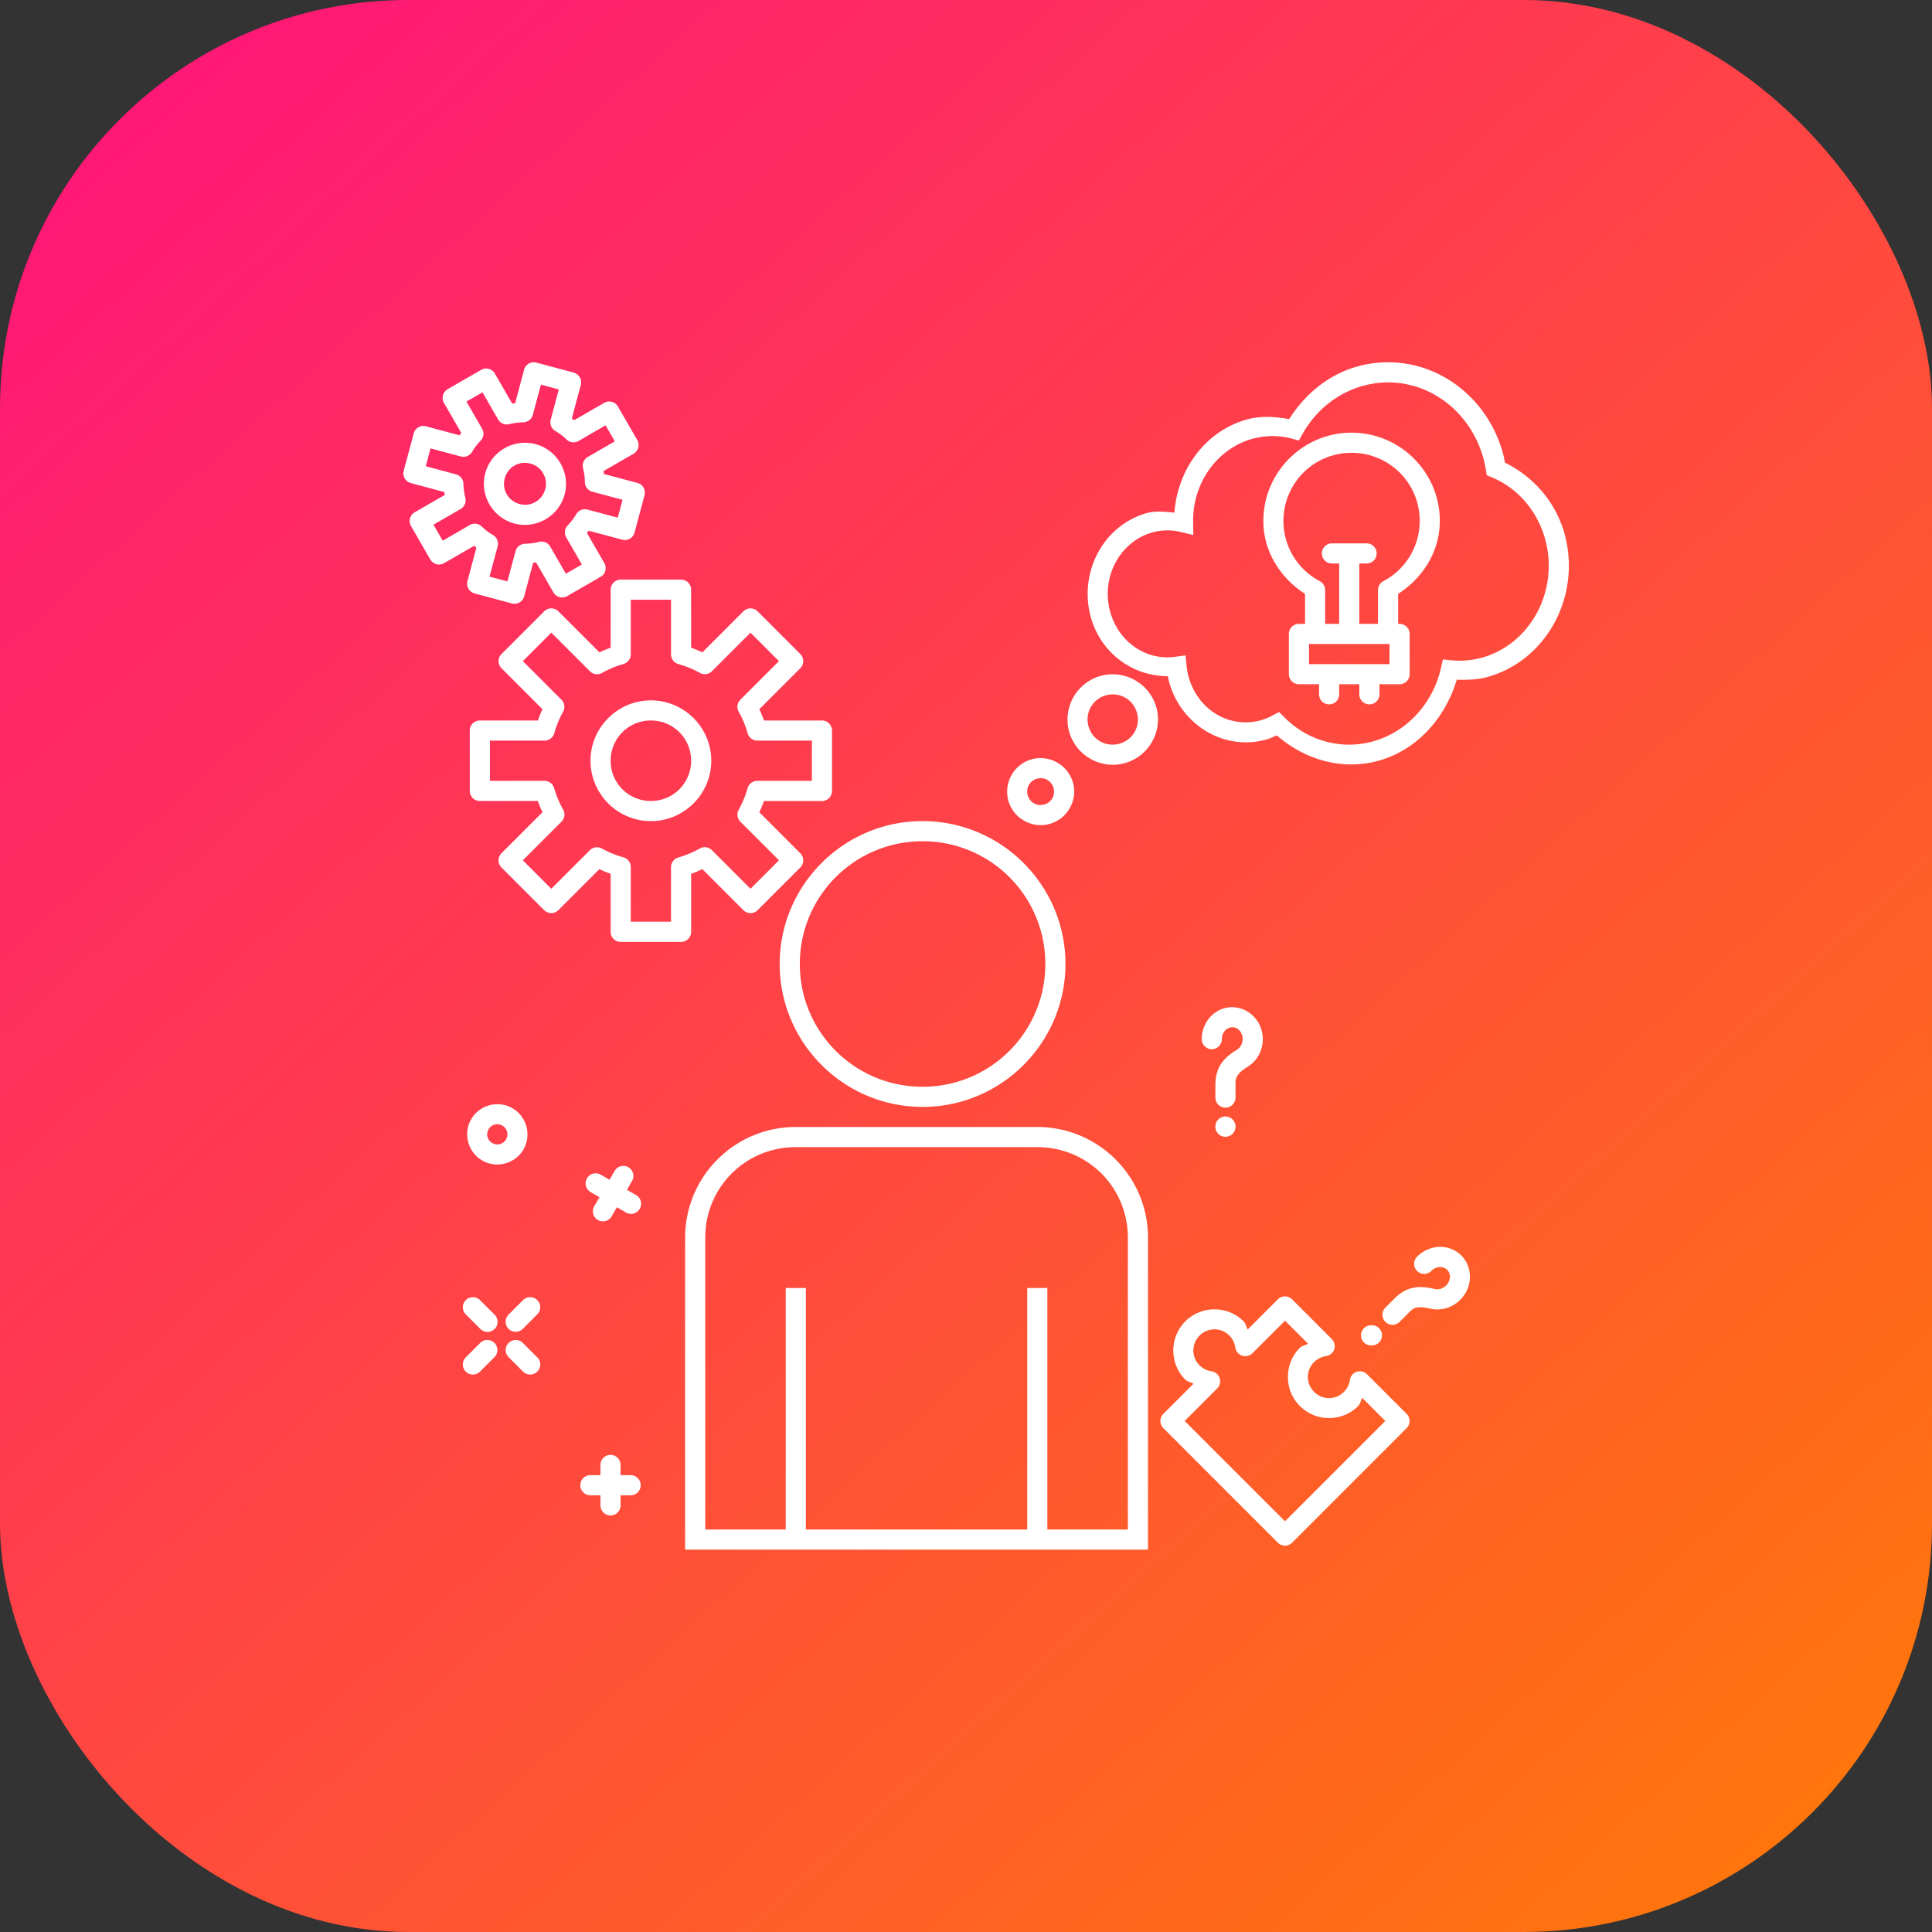 <svg xmlns="http://www.w3.org/2000/svg" xmlns:xlink="http://www.w3.org/1999/xlink" width="96" height="96" viewBox="0 0 96 96"><rect x="0" y="0" width="96" height="96" fill="#333333" stroke="none"/><defs><linearGradient id="b" x1="992.183" x2="1019.298" y1="516.081" y2="545.959" gradientTransform="matrix(3.076 0 0 3.076 -3045.41 -629.677)" gradientUnits="userSpaceOnUse" xlink:href="#a"/><linearGradient id="a"><stop offset="0" stop-color="#ff1679"/><stop offset="1" stop-color="#ff770b"/></linearGradient></defs><g transform="translate(0 -956.362)"><rect width="96" height="96" y="956.362" fill="url(#b)" rx="20.288" ry="20.288"/><path fill="#fff" style="line-height:normal;text-indent:0;text-align:start;text-decoration-line:none;text-decoration-style:solid;text-decoration-color:#000;text-transform:none;block-progression:tb;isolation:auto;mix-blend-mode:normal" d="m 26.505,974.364 a 0.5,0.5 0 0 0 -0.463,0.369 l -0.445,1.666 c -0.048,0.006 -0.096,0.012 -0.145,0.019 l -0.863,-1.494 a 0.5,0.5 0 0 0 -0.682,-0.182 l -1.662,0.959 a 0.5,0.5 0 0 0 -0.184,0.684 l 0.861,1.492 c -0.03,0.038 -0.059,0.076 -0.088,0.115 l -1.664,-0.447 a 0.5,0.5 0 0 0 -0.613,0.354 l -0.496,1.854 a 0.5,0.5 0 0 0 0.354,0.613 l 1.666,0.447 c 0.006,0.048 0.012,0.095 0.02,0.143 l -1.494,0.861 a 0.5,0.5 0 0 0 -0.184,0.684 l 0.959,1.662 a 0.5,0.5 0 0 0 0.684,0.182 l 1.494,-0.861 c 0.037,0.029 0.075,0.058 0.113,0.086 l -0.445,1.668 a 0.5,0.5 0 0 0 0.354,0.611 l 1.854,0.498 a 0.5,0.5 0 0 0 0.611,-0.353 l 0.445,-1.666 c 0.048,-0.01 0.096,-0.013 0.145,-0.021 l 0.863,1.494 a 0.5,0.5 0 0 0 0.682,0.182 l 1.662,-0.959 a 0.5,0.5 0 0 0 0.184,-0.684 L 29.165,982.847 c 0.03,-0.038 0.059,-0.076 0.088,-0.115 l 1.664,0.447 a 0.5,0.5 0 0 0 0.613,-0.354 l 0.496,-1.854 a 0.5,0.5 0 0 0 -0.354,-0.613 l -1.666,-0.445 c -0.005,-0.048 -0.01,-0.097 -0.018,-0.145 l 1.492,-0.859 a 0.5,0.5 0 0 0 0.184,-0.684 l -0.959,-1.662 a 0.5,0.5 0 0 0 -0.684,-0.182 l -1.494,0.861 c -0.037,-0.029 -0.075,-0.058 -0.113,-0.086 l 0.445,-1.668 a 0.5,0.5 0 0 0 -0.354,-0.613 l -1.854,-0.496 a 0.5,0.5 0 0 0 -0.148,-0.016 z m 42.688,0.004 c -0.598,-0.024 -1.194,0.047 -1.771,0.211 -1.401,0.397 -2.57,1.352 -3.365,2.609 -0.703,-0.126 -1.422,-0.173 -2.113,0.021 l -0.002,0 c -2.044,0.582 -3.424,2.462 -3.586,4.625 -0.463,-0.043 -0.928,-0.102 -1.379,0.025 l -0.002,0 c -2.119,0.6 -3.354,2.88 -2.797,5.08 0.465,1.829 2.073,3.03 3.857,3.022 0.013,0.067 0.019,0.135 0.035,0.201 0.559,2.2 2.743,3.543 4.863,2.943 l 0.002,0 c 0.175,-0.05 0.339,-0.13 0.506,-0.205 1.412,1.231 3.283,1.761 5.076,1.256 1.89,-0.534 3.288,-2.092 3.869,-4.019 0.517,0.013 1.036,0 1.537,-0.139 l 0.002,0 c 2.911,-0.824 4.616,-3.964 3.846,-7 -0.416,-1.631 -1.535,-2.93 -2.99,-3.646 -0.022,-0.118 -0.043,-0.236 -0.072,-0.352 l 0,-0.002 c -0.669,-2.634 -2.9,-4.525 -5.514,-4.631 l -0.002,0 z m -0.039,0.998 c 2.156,0.087 4.017,1.646 4.584,3.879 0.037,0.151 0.069,0.302 0.094,0.455 l 0.045,0.275 0.256,0.107 c 1.305,0.544 2.3,1.714 2.67,3.164 0.642,2.535 -0.783,5.121 -3.148,5.791 -0.496,0.138 -1.011,0.184 -1.521,0.137 l -0.436,-0.041 -0.098,0.426 c -0.41,1.781 -1.703,3.169 -3.355,3.637 -1.57,0.442 -3.24,-10e-5 -4.428,-1.193 l -0.262,-0.262 -0.328,0.176 c -0.181,0.097 -0.37,0.174 -0.564,0.231 -1.574,0.445 -3.188,-0.526 -3.621,-2.225 -0.039,-0.157 -0.066,-0.317 -0.082,-0.478 l -0.051,-0.517 -0.516,0.07 c -1.465,0.204 -2.853,-0.761 -3.246,-2.305 -0.431,-1.7 0.527,-3.425 2.102,-3.871 0.465,-0.131 0.95,-0.141 1.418,-0.027 l 0.629,0.152 -0.01,-0.646 c -0.031,-1.94 1.187,-3.635 2.93,-4.131 l 0,0.002 c 0.639,-0.18 1.309,-0.188 1.951,-0.021 l 0.373,0.1 0.188,-0.336 c 0.663,-1.175 1.729,-2.021 2.967,-2.371 l 0.002,0 c 0.476,-0.135 0.967,-0.195 1.459,-0.176 z m -42.275,0.109 0.887,0.238 -0.402,1.502 a 0.5,0.5 0 0 0 0.229,0.561 c 0.201,0.119 0.388,0.261 0.557,0.424 a 0.5,0.5 0 0 0 0.598,0.074 l 1.344,-0.777 0.459,0.795 -1.346,0.777 a 0.5,0.5 0 0 0 -0.234,0.557 c 0.058,0.227 0.088,0.459 0.092,0.693 a 0.5,0.5 0 0 0 0.371,0.477 l 1.5,0.4 -0.238,0.889 -1.502,-0.402 a 0.5,0.5 0 0 0 -0.559,0.227 c -0.119,0.201 -0.263,0.388 -0.426,0.557 a 0.5,0.5 0 0 0 -0.072,0.598 l 0.775,1.346 -0.795,0.459 -0.777,-1.348 a 0.5,0.5 0 0 0 -0.559,-0.234 c -0.227,0.058 -0.459,0.089 -0.693,0.094 a 0.5,0.5 0 0 0 -0.473,0.369 l -0.402,1.502 -0.889,-0.238 0.404,-1.504 A 0.5,0.5 0 0 0 24.497,982.95 c -0.201,-0.119 -0.388,-0.261 -0.557,-0.424 a 0.5,0.5 0 0 0 -0.598,-0.074 l -1.344,0.777 -0.459,-0.797 1.348,-0.777 A 0.5,0.5 0 0 0 23.122,981.099 c -0.058,-0.227 -0.089,-0.46 -0.094,-0.693 a 0.5,0.5 0 0 0 -0.371,-0.475 l -1.5,-0.402 0.236,-0.887 1.504,0.402 a 0.5,0.5 0 0 0 0.559,-0.227 c 0.119,-0.201 0.263,-0.388 0.426,-0.557 a 0.5,0.5 0 0 0 0.072,-0.598 l -0.775,-1.346 0.795,-0.459 0.777,1.348 a 0.5,0.5 0 0 0 0.559,0.234 c 0.227,-0.058 0.459,-0.089 0.693,-0.094 a 0.5,0.5 0 0 0 0.473,-0.371 l 0.402,-1.5 z m 40.281,2.387 c -2.416,7e-5 -4.385,1.969 -4.385,4.385 a 0.5,0.5 0 0 0 0,0.002 c 9.62e-4,1.498 0.827,2.822 2.072,3.623 l 0,1.49 -0.303,0 a 0.5,0.5 0 0 0 -0.5,0.5 l 0,2 a 0.5,0.5 0 0 0 0.5,0.5 l 1,0 0,0.5 c 0,0.277 0.223,0.5 0.5,0.5 0.277,0 0.5,-0.223 0.5,-0.5 l 0,-0.5 1,0 0,0.5 c 0,0.277 0.223,0.5 0.5,0.5 0.277,0 0.5,-0.223 0.5,-0.5 l 0,-0.5 1,0 a 0.5,0.5 0 0 0 0.5,-0.5 l 0,-2 a 0.5,0.5 0 0 0 -0.5,-0.5 l -0.072,0 0,-1.49 c 1.245,-0.801 2.071,-2.126 2.072,-3.623 a 0.5,0.5 0 0 0 0,-0.002 c -7e-5,-2.416 -1.969,-4.385 -4.385,-4.385 z m -40.953,0.504 c -0.945,-0.055 -1.84,0.56 -2.094,1.508 -0.29,1.083 0.36,2.21 1.443,2.5 1.083,0.29 2.21,-0.36 2.5,-1.443 0.29,-1.083 -0.36,-2.208 -1.443,-2.498 -0.135,-0.036 -0.271,-0.059 -0.406,-0.066 z m 40.953,0.496 c 1.875,5e-5 3.385,1.509 3.385,3.385 -8.07e-4,1.256 -0.694,2.406 -1.805,2.992 a 0.5,0.5 0 0 0 -0.268,0.441 l 0,1.682 -0.928,0 0,-3 0.361,0 a 0.5,0.5 0 1 0 0,-1 l -0.869,0 -0.854,0 a 0.5,0.5 0 1 0 0,1 l 0.361,0 0,3 -0.697,0 0,-1.682 a 0.5,0.5 0 0 0 -0.268,-0.441 c -1.111,-0.586 -1.804,-1.736 -1.805,-2.992 5.4e-5,-1.875 1.51,-3.385 3.385,-3.385 z m -41.221,0.508 c 0.134,-0.018 0.274,-0.01 0.414,0.027 0.561,0.15 0.889,0.713 0.738,1.273 -0.15,0.561 -0.714,0.887 -1.275,0.736 -0.561,-0.15 -0.887,-0.714 -0.736,-1.275 0.113,-0.421 0.457,-0.708 0.859,-0.762 z m 4.904,5.793 a 0.5,0.5 0 0 0 -0.5,0.5 l 0,2.883 c -0.19,0.068 -0.375,0.145 -0.557,0.232 l -2.039,-2.039 a 0.5,0.5 0 0 0 -0.707,0 l -2.121,2.121 a 0.5,0.5 0 0 0 0,0.707 l 2.037,2.037 c -0.086,0.182 -0.161,0.368 -0.229,0.559 l -2.885,0 a 0.5,0.5 0 0 0 -0.5,0.5 l 0,3 a 0.5,0.5 0 0 0 0.5,0.5 l 2.883,0 c 0.068,0.19 0.145,0.375 0.232,0.557 l -2.039,2.039 a 0.5,0.5 0 0 0 0,0.707 l 2.121,2.121 a 0.5,0.5 0 0 0 0.707,0 l 2.037,-2.037 c 0.182,0.086 0.368,0.161 0.559,0.229 l 0,2.885 a 0.5,0.5 0 0 0 0.5,0.5 l 3,0 a 0.5,0.5 0 0 0 0.5,-0.5 l 0,-2.881 c 0.19,-0.068 0.375,-0.147 0.557,-0.234 l 2.039,2.039 a 0.5,0.5 0 0 0 0.707,0 l 2.121,-2.121 a 0.5,0.5 0 0 0 0,-0.707 l -2.037,-2.037 c 0.086,-0.182 0.163,-0.368 0.23,-0.559 l 2.883,0 a 0.5,0.5 0 0 0 0.5,-0.5 l 0,-3 a 0.5,0.5 0 0 0 -0.5,-0.5 l -2.881,0 c -0.068,-0.191 -0.145,-0.376 -0.232,-0.559 l 2.037,-2.037 a 0.5,0.5 0 0 0 0,-0.707 l -2.121,-2.121 a 0.5,0.5 0 0 0 -0.707,0 l -2.037,2.037 c -0.183,-0.086 -0.368,-0.163 -0.559,-0.231 l 0,-2.883 a 0.5,0.5 0 0 0 -0.5,-0.5 l -3,0 z m 0.5,1 2,0 0,2.715 a 0.5,0.5 0 0 0 0.365,0.48 c 0.373,0.105 0.733,0.254 1.072,0.441 a 0.5,0.5 0 0 0 0.596,-0.084 l 1.916,-1.916 1.414,1.414 -1.918,1.918 a 0.5,0.5 0 0 0 -0.082,0.598 c 0.19,0.338 0.339,0.697 0.445,1.07 a 0.5,0.5 0 0 0 0.48,0.363 l 2.711,0 0,2 -2.715,0 a 0.5,0.5 0 0 0 -0.48,0.365 c -0.105,0.373 -0.254,0.733 -0.441,1.072 a 0.5,0.5 0 0 0 0.084,0.596 l 1.916,1.916 -1.414,1.414 -1.92,-1.92 a 0.5,0.5 0 0 0 -0.598,-0.082 c -0.338,0.19 -0.698,0.34 -1.07,0.447 a 0.5,0.5 0 0 0 -0.361,0.48 l 0,2.711 -2,0 0,-2.715 a 0.5,0.5 0 0 0 -0.365,-0.482 c -0.373,-0.105 -0.733,-0.252 -1.072,-0.439 a 0.5,0.5 0 0 0 -0.596,0.084 l -1.916,1.916 -1.414,-1.414 1.92,-1.92 a 0.5,0.5 0 0 0 0.082,-0.6 c -0.19,-0.338 -0.34,-0.696 -0.447,-1.068 a 0.5,0.5 0 0 0 -0.48,-0.361 l -2.711,0 0,-2 2.715,0 a 0.5,0.5 0 0 0 0.482,-0.365 c 0.105,-0.373 0.252,-0.733 0.439,-1.072 a 0.5,0.5 0 0 0 -0.084,-0.596 l -1.916,-1.916 1.414,-1.414 1.92,1.92 a 0.5,0.5 0 0 0 0.6,0.082 c 0.338,-0.19 0.696,-0.34 1.068,-0.447 a 0.5,0.5 0 0 0 0.361,-0.48 l 0,-2.711 z m 33.701,2.199 4,0 0,1 -4,0 0,-1 z m -9.887,1.508 c -0.149,0.01 -0.298,0.032 -0.447,0.072 -1.194,0.32 -1.91,1.56 -1.59,2.754 0.32,1.194 1.558,1.91 2.752,1.59 1.194,-0.32 1.912,-1.56 1.592,-2.754 -0.28,-1.044 -1.265,-1.723 -2.307,-1.662 z m 0.062,0.998 c 0.582,-0.037 1.122,0.336 1.279,0.924 0.18,0.672 -0.213,1.347 -0.885,1.527 -0.672,0.18 -1.349,-0.209 -1.529,-0.881 -0.18,-0.672 0.211,-1.349 0.883,-1.529 0.084,-0.023 0.169,-0.036 0.252,-0.041 z m -22.877,0.295 c -1.651,0 -3,1.349 -3,3 0,1.651 1.349,3 3,3 1.651,0 3,-1.349 3,-3 0,-1.651 -1.349,-3 -3,-3 z m 0,1 c 1.11,0 2,0.889 2,2 0,1.111 -0.89,2 -2,2 -1.11,0 -2,-0.889 -2,-2 0,-1.111 0.89,-2 2,-2 z m 19.268,1.871 c -0.11,0.01 -0.222,0.023 -0.332,0.053 -0.883,0.237 -1.414,1.158 -1.178,2.041 0.237,0.883 1.156,1.414 2.039,1.178 0.883,-0.236 1.416,-1.156 1.18,-2.039 -0.207,-0.772 -0.938,-1.277 -1.709,-1.232 z m 0.193,1.002 c 0.257,0.034 0.476,0.218 0.549,0.488 0.097,0.361 -0.11,0.72 -0.471,0.816 -0.361,0.097 -0.72,-0.11 -0.816,-0.471 -0.097,-0.361 0.11,-0.72 0.471,-0.816 0.09,-0.024 0.182,-0.029 0.268,-0.018 z m -5.961,2.127 c -3.915,0 -7.1,3.184 -7.1,7.1 0,3.915 3.184,7.1 7.1,7.1 3.915,0 7.1,-3.184 7.1,-7.1 0,-3.915 -3.184,-7.1 -7.1,-7.1 z m 0,1 c 3.375,0 6.1,2.725 6.1,6.1 0,3.375 -2.725,6.1 -6.1,6.1 -3.375,0 -6.1,-2.725 -6.1,-6.1 0,-3.375 2.725,-6.1 6.1,-6.1 z m 15.393,8.244 c -0.091,-5e-4 -0.183,0.01 -0.275,0.025 l 0,0 c -0.737,0.14 -1.246,0.812 -1.246,1.564 a 0.5,0.5 0 1 0 1,0 c 2e-6,-0.305 0.198,-0.537 0.434,-0.582 0.235,-0.044 0.469,0.087 0.564,0.369 0.096,0.282 -0.019,0.596 -0.236,0.731 -0.234,0.145 -0.496,0.322 -0.713,0.59 -0.199,0.246 -0.339,0.583 -0.361,0.965 a 0.5,0.5 0 0 0 -0.01,0.102 l 0,0.727 a 0.5,0.5 0 1 0 1,0 l 0,-0.693 a 0.5,0.5 0 0 0 0,-0.033 c 0,-0.207 0.052,-0.316 0.15,-0.438 0.098,-0.122 0.26,-0.246 0.459,-0.369 0.637,-0.395 0.9,-1.189 0.658,-1.9 -0.211,-0.623 -0.789,-1.051 -1.424,-1.055 z m -36.627,4.826 c -0.481,0.035 -0.938,0.299 -1.195,0.744 -0.411,0.712 -0.163,1.638 0.549,2.049 0.712,0.411 1.638,0.163 2.049,-0.549 0.411,-0.712 0.163,-1.638 -0.549,-2.049 -0.267,-0.154 -0.565,-0.216 -0.854,-0.195 z m 36.275,0.607 a 0.5,0.5 0 0 0 -0.492,0.508 0.5,0.5 0 1 0 1,0 0.5,0.5 0 0 0 -0.508,-0.508 z m -36.111,0.389 c 0.064,0.01 0.128,0.029 0.189,0.064 0.244,0.141 0.325,0.439 0.184,0.684 -0.141,0.244 -0.439,0.323 -0.684,0.182 -0.244,-0.141 -0.325,-0.437 -0.184,-0.682 0.106,-0.183 0.301,-0.274 0.494,-0.248 z m 14.771,0.133 c -3.038,0 -5.5,2.462 -5.5,5.5 l 0,15.5 23,0 0,-15.5 c 0,-3.038 -2.462,-5.5 -5.5,-5.5 l -12,0 z m 0,1 12,0 c 2.502,0 4.5,1.998 4.5,4.5 l 0,14.5 -4,0 0,-12 -1,0 0,12 -11,0 0,-12 -1,0 0,12 -4,0 0,-14.5 c 0,-2.502 1.998,-4.5 4.5,-4.5 z m -8.564,0.932 a 0.5,0.5 0 0 0 -0.441,0.256 l -0.25,0.434 -0.434,-0.25 a 0.5,0.5 0 0 0 -0.287,-0.07 0.5,0.5 0 0 0 -0.213,0.935 l 0.434,0.25 -0.25,0.434 a 0.5,0.5 0 1 0 0.865,0.5 l 0.25,-0.434 0.434,0.25 a 0.5,0.5 0 1 0 0.5,-0.865 l -0.434,-0.25 0.25,-0.434 a 0.5,0.5 0 0 0 -0.424,-0.756 z m 40.4,4.037 0,0 c -0.353,0.042 -0.695,0.205 -0.961,0.471 a 0.5,0.5 0 1 0 0.707,0.707 c 0.216,-0.216 0.519,-0.24 0.717,-0.105 0.197,0.135 0.27,0.395 0.139,0.662 -0.132,0.267 -0.435,0.406 -0.684,0.348 -0.268,-0.063 -0.577,-0.122 -0.92,-0.086 -0.314,0.033 -0.652,0.169 -0.938,0.422 a 0.5,0.5 0 0 0 -0.08,0.068 0.5,0.5 0 0 0 -0.035,0.035 l -0.479,0.478 a 0.5,0.5 0 1 0 0.707,0.707 l 0.482,-0.484 a 0.5,0.5 0 0 0 0.031,-0.029 c 0.147,-0.146 0.26,-0.187 0.416,-0.203 0.156,-0.017 0.356,0.012 0.584,0.064 0.73,0.172 1.478,-0.207 1.811,-0.881 0.332,-0.674 0.149,-1.507 -0.471,-1.93 -0.31,-0.211 -0.674,-0.288 -1.027,-0.246 z m -7.535,2.447 a 0.5,0.5 0 0 0 -0.348,0.146 l -1.498,1.498 c -0.081,-0.129 -0.092,-0.293 -0.201,-0.402 a 0.5,0.5 0 0 0 -0.002,0 c -0.796,-0.796 -2.101,-0.796 -2.896,0 -0.796,0.796 -0.796,2.101 0,2.897 a 0.5,0.5 0 0 0 0.002,0 c 0.109,0.109 0.275,0.12 0.404,0.201 l -1.5,1.5 a 0.5,0.5 0 0 0 0,0.707 l 5.691,5.693 a 0.5,0.5 0 0 0 0.709,0 l 5.691,-5.693 a 0.5,0.5 0 0 0 0,-0.707 l -1.971,-1.971 a 0.5,0.5 0 0 0 -0.85,0.283 c -0.032,0.225 -0.135,0.433 -0.295,0.594 -0.414,0.413 -1.069,0.413 -1.482,0 -0.414,-0.413 -0.414,-1.069 0,-1.482 0.161,-0.16 0.369,-0.263 0.594,-0.295 a 0.5,0.5 0 0 0 0.283,-0.85 l -1.971,-1.971 a 0.5,0.5 0 0 0 -0.361,-0.146 l 0,0 z m -40.346,0.041 a 0.5,0.5 0 0 0 -0.348,0.859 l 0.707,0.707 a 0.501,0.501 0 1 0 0.707,-0.709 l -0.707,-0.707 a 0.5,0.5 0 0 0 -0.359,-0.15 z m 2.83,0 a 0.5,0.5 0 0 0 -0.344,0.15 l -0.707,0.709 a 0.5,0.5 0 1 0 0.707,0.707 l 0.707,-0.709 a 0.5,0.5 0 0 0 -0.363,-0.858 z m 37.523,1.166 1.145,1.145 c -0.129,0.081 -0.295,0.092 -0.404,0.201 -0.796,0.796 -0.796,2.101 0,2.897 0.796,0.796 2.101,0.796 2.896,0 0.11,-0.11 0.12,-0.276 0.201,-0.406 l 1.146,1.147 -4.984,4.984 -4.986,-4.984 1.617,-1.617 a 0.5,0.5 0 0 0 -0.283,-0.85 c -0.224,-0.032 -0.431,-0.135 -0.592,-0.295 -0.414,-0.413 -0.414,-1.069 0,-1.482 0.414,-0.413 1.067,-0.413 1.48,0 0.16,0.161 0.263,0.369 0.295,0.594 a 0.5,0.5 0 0 0 0.85,0.283 l 1.619,-1.615 z m 4.27,0.229 a 0.501,0.501 0 1 0 0.051,1 0.5,0.5 0 1 0 0,-1 0.5,0.5 0 0 0 -0.051,0 z m -43.92,0.732 a 0.5,0.5 0 0 0 -0.344,0.15 l -0.707,0.707 a 0.5,0.5 0 1 0 0.707,0.707 l 0.707,-0.707 a 0.5,0.5 0 0 0 -0.363,-0.857 z m 1.424,0 a 0.5,0.5 0 0 0 -0.348,0.857 l 0.707,0.707 a 0.5,0.5 0 1 0 0.707,-0.707 l -0.707,-0.707 a 0.5,0.5 0 0 0 -0.359,-0.15 z m 4.703,5.709 a 0.5,0.5 0 0 0 -0.492,0.508 l 0,0.5 -0.5,0 a 0.5,0.5 0 1 0 0,1 l 0.5,0 0,0.5 a 0.5,0.5 0 1 0 1,0 l 0,-0.5 0.5,0 a 0.5,0.5 0 1 0 0,-1 l -0.5,0 0,-0.5 a 0.5,0.5 0 0 0 -0.508,-0.508 z" color="#000" font-family="sans-serif" font-weight="400" overflow="visible" white-space="normal"/></g></svg>